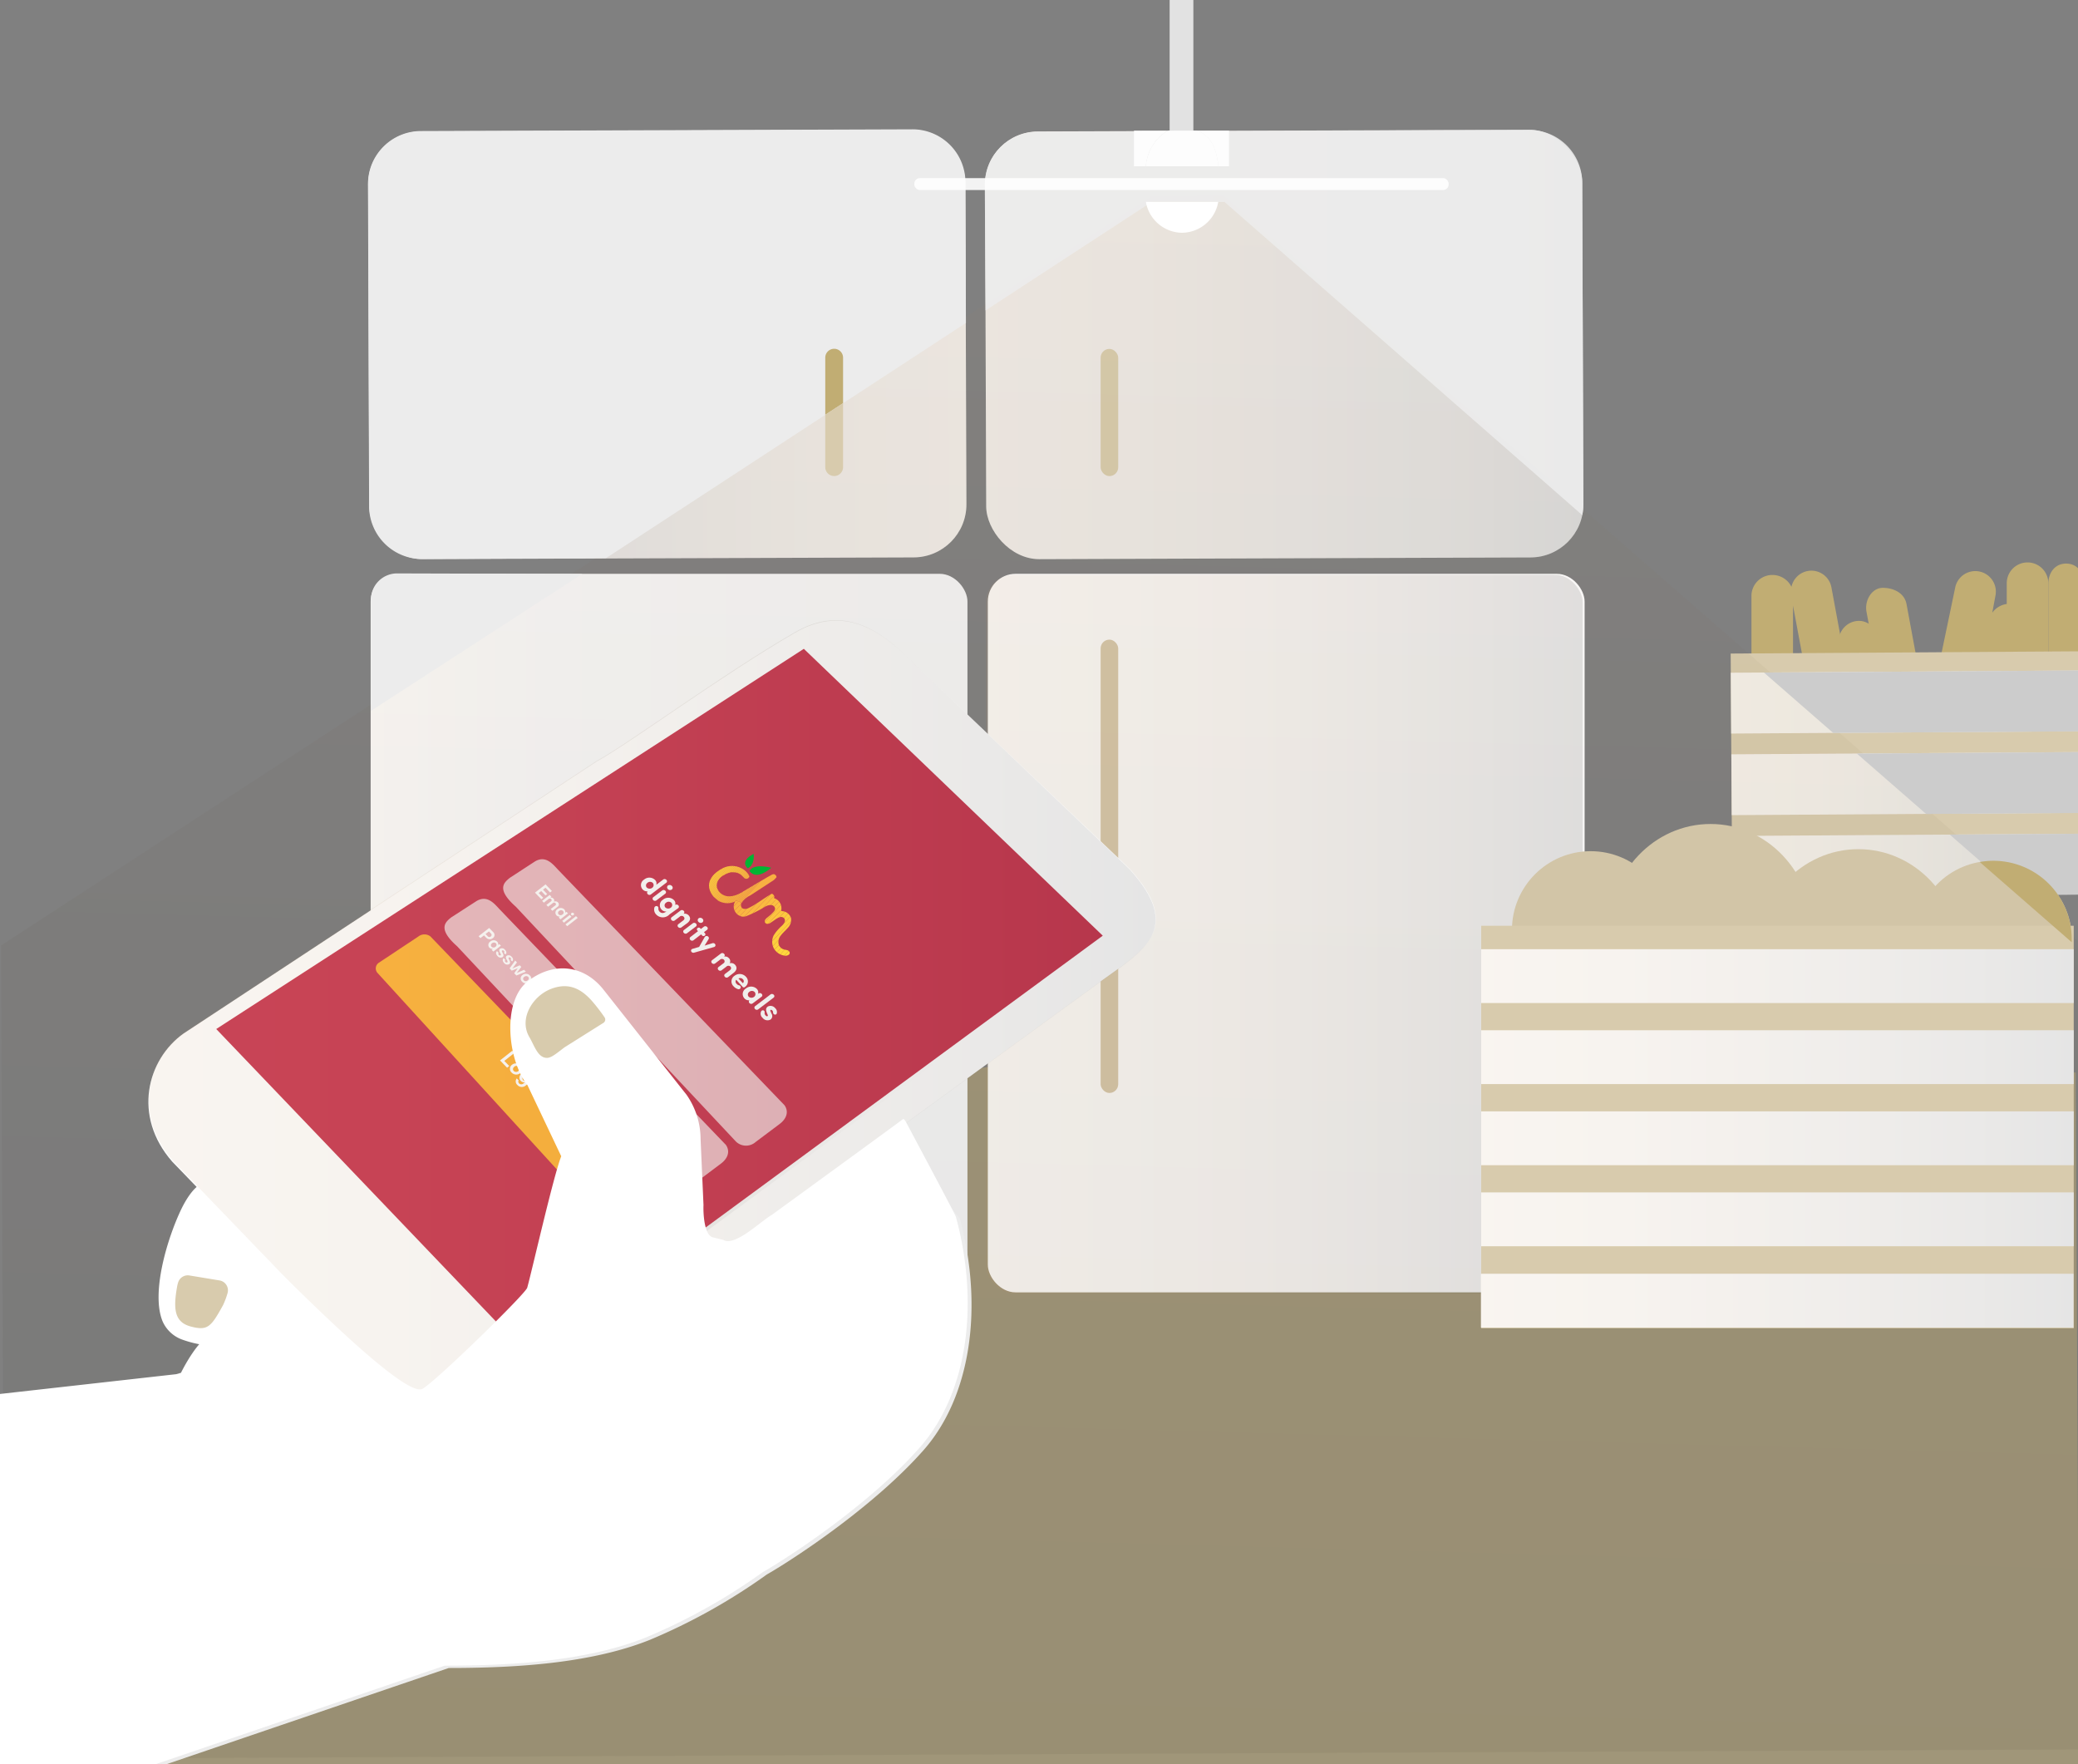 <svg id="Layer_1" data-name="Layer 1" xmlns="http://www.w3.org/2000/svg" xmlns:xlink="http://www.w3.org/1999/xlink" viewBox="0 0 350 297.1"><rect x="0" y="0" width="350" height="297.1" fill="#808080" stroke="none"/><defs><style>.cls-1{fill:none;}.cls-2,.cls-5{fill:#c1ad73;}.cls-2{opacity:0.5;}.cls-13,.cls-3,.cls-7{fill:#fff;}.cls-10,.cls-11,.cls-12,.cls-126,.cls-127,.cls-128,.cls-129,.cls-130,.cls-132,.cls-135,.cls-139,.cls-14,.cls-15,.cls-3,.cls-4,.cls-8,.cls-9{isolation:isolate;}.cls-15,.cls-4{opacity:0.05;}.cls-4{fill:url(#linear-gradient);}.cls-6{fill:#d8cbad;}.cls-134,.cls-7{opacity:0.9;}.cls-10,.cls-11,.cls-12,.cls-126,.cls-127,.cls-128,.cls-129,.cls-130,.cls-132,.cls-139,.cls-14,.cls-8,.cls-9{opacity:0.1;}.cls-8{fill:url(#linear-gradient-2);}.cls-9{fill:url(#linear-gradient-3);}.cls-10{fill:url(#linear-gradient-4);}.cls-11{fill:url(#linear-gradient-5);}.cls-12{fill:url(#linear-gradient-6);}.cls-14{fill:url(#linear-gradient-7);}.cls-15{fill:url(#linear-gradient-8);}.cls-16{fill:#00b533;}.cls-17{clip-path:url(#clip-path);}.cls-18{fill:#f8af42;}.cls-19{fill:#f8b042;}.cls-20{fill:#f8b142;}.cls-21{fill:#f8b242;}.cls-22{fill:#f9b341;}.cls-23{fill:#f9b441;}.cls-24{fill:#f9b541;}.cls-25{fill:#f9b641;}.cls-26{fill:#f9b741;}.cls-27{fill:#f9b841;}.cls-28{fill:#f9b941;}.cls-29{fill:#faba40;}.cls-30{fill:#fabb40;}.cls-31{fill:#fabc40;}.cls-32{fill:#fabd40;}.cls-33{fill:#fabe40;}.cls-34{fill:#fabf40;}.cls-35{fill:#fac040;}.cls-36{fill:#fbc13f;}.cls-37{fill:#fbc23f;}.cls-38{fill:#fbc33f;}.cls-39{fill:#fbc53f;}.cls-40{fill:#fbc63f;}.cls-41{fill:#fbc73f;}.cls-42{fill:#fcc83e;}.cls-43{fill:#fcc93e;}.cls-44{fill:#fcca3e;}.cls-45{fill:#fccb3e;}.cls-46{fill:#fccc3e;}.cls-47{fill:#fccd3e;}.cls-48{fill:#fcce3e;}.cls-49{fill:#fdcf3d;}.cls-50{fill:#fdd03d;}.cls-51{fill:#fdd13d;}.cls-52{fill:#fdd23d;}.cls-53{fill:#fdd33d;}.cls-54{fill:#fdd43d;}.cls-55{fill:#fdd53d;}.cls-56{fill:#fed63c;}.cls-57{fill:#fed73c;}.cls-58{fill:#fed83c;}.cls-59{clip-path:url(#clip-path-2);}.cls-60{fill:#f8ab17;}.cls-61{fill:#f8ac17;}.cls-62{fill:#f8ad17;}.cls-63{fill:#f8ae17;}.cls-64{fill:#f8af18;}.cls-65{fill:#f8b018;}.cls-66{fill:#f8b118;}.cls-67{fill:#f8b218;}.cls-68{fill:#f8b318;}.cls-69{fill:#f8b418;}.cls-70{fill:#f8b519;}.cls-71{fill:#f8b619;}.cls-72{fill:#f8b719;}.cls-73{fill:#f8b819;}.cls-74{fill:#f8b919;}.cls-75{fill:#f8ba19;}.cls-76{fill:#f8bb1a;}.cls-77{fill:#f8bc1a;}.cls-78{fill:#f8bd1a;}.cls-79{fill:#f8be1a;}.cls-80{fill:#f8bf1a;}.cls-81{fill:#f8c01a;}.cls-82{fill:#f8c11a;}.cls-83{fill:#f8c21b;}.cls-84{fill:#f8c31b;}.cls-85{fill:#f8c41b;}.cls-86{fill:#f8c51b;}.cls-87{fill:#f8c61b;}.cls-88{fill:#f8c71b;}.cls-89{fill:#f8c81c;}.cls-90{fill:#f8c91c;}.cls-91{fill:#f8ca1c;}.cls-92{fill:#f9cc1c;}.cls-93{fill:#f9cd1c;}.cls-94{fill:#f9ce1c;}.cls-95{fill:#f9cf1d;}.cls-96{fill:#f9d01d;}.cls-97{fill:#f9d11d;}.cls-98{fill:#f9d21d;}.cls-99{fill:#f9d31d;}.cls-100{fill:#f9d41d;}.cls-101{fill:#f9d51e;}.cls-102{fill:#f9d61e;}.cls-103{fill:#f9d71e;}.cls-104{fill:#f9d81e;}.cls-105{fill:#f9d91e;}.cls-106{fill:#f9da1e;}.cls-107{fill:#f9db1e;}.cls-108{fill:#f9dc1f;}.cls-109{fill:#f9dd1f;}.cls-110{fill:#f9de1f;}.cls-111{fill:#f9df1f;}.cls-112{fill:#f9e01f;}.cls-113{fill:#f9e11f;}.cls-114{fill:#f9e220;}.cls-115{fill:#f9e320;}.cls-116{fill:#f9e420;}.cls-117{fill:#f9e520;}.cls-118{fill:#f9e620;}.cls-119{fill:#f9e720;}.cls-120{fill:#f9e821;}.cls-121{fill:#f9e921;}.cls-122{fill:#f9ea21;}.cls-123{fill:#f9eb21;}.cls-124{clip-path:url(#clip-path-3);}.cls-125{fill:#fed93c;}.cls-126{fill:url(#linear-gradient-9);}.cls-127{fill:url(#linear-gradient-10);}.cls-128{fill:url(#linear-gradient-11);}.cls-129{fill:url(#linear-gradient-12);}.cls-130{fill:url(#linear-gradient-13);}.cls-131{fill:#ccc;}.cls-132{fill:url(#linear-gradient-14);}.cls-133,.cls-134{fill:#ececec;}.cls-135{opacity:0.1;fill:url(#linear-gradient-15);}.cls-136{fill:#ca3b53;}.cls-137{fill:#ebbbc3;}.cls-138{fill:#ffb43b;}.cls-139{fill:url(#linear-gradient-16);}.cls-140{clip-path:url(#clip-path-4);}.cls-141{clip-path:url(#clip-path-5);}.cls-142{clip-path:url(#clip-path-6);}</style><linearGradient id="linear-gradient" x1="62.43" y1="157.15" x2="162.95" y2="157.15" gradientUnits="userSpaceOnUse"><stop offset="0" stop-color="#c69c6d"/><stop offset="0.1" stop-color="#a3815a"/><stop offset="0.26" stop-color="#725a3f"/><stop offset="0.42" stop-color="#493a28"/><stop offset="0.58" stop-color="#292017"/><stop offset="0.73" stop-color="#120e0a"/><stop offset="0.87" stop-color="#050403"/><stop offset="1"/></linearGradient><linearGradient id="linear-gradient-2" x1="291.52" y1="118.23" x2="350.58" y2="118.23" gradientTransform="translate(641.33 238.54) rotate(-179.63)" gradientUnits="userSpaceOnUse"><stop offset="0" stop-color="#c69c6d"/><stop offset="0.11" stop-color="#c0976a"/><stop offset="0.26" stop-color="#af8a61"/><stop offset="0.42" stop-color="#947451"/><stop offset="0.6" stop-color="#6d563c"/><stop offset="0.8" stop-color="#3c2f21"/><stop offset="1"/></linearGradient><linearGradient id="linear-gradient-3" x1="291.61" y1="131.98" x2="350.67" y2="131.98" gradientTransform="translate(641.42 266.04) rotate(-179.63)" xlink:href="#linear-gradient-2"/><linearGradient id="linear-gradient-4" x1="291.7" y1="145.72" x2="350.76" y2="145.72" gradientTransform="translate(641.51 293.53) rotate(-179.63)" xlink:href="#linear-gradient-2"/><linearGradient id="linear-gradient-5" x1="165.92" y1="57.99" x2="266.7" y2="57.99" gradientTransform="translate(0.21 -0.77) rotate(0.2)" xlink:href="#linear-gradient-2"/><linearGradient id="linear-gradient-6" x1="161.98" y1="57.75" x2="61.2" y2="58.24" gradientTransform="translate(0.21 -0.4) rotate(0.2)" xlink:href="#linear-gradient-2"/><linearGradient id="linear-gradient-7" x1="166.05" y1="157.31" x2="266.57" y2="157.31" gradientTransform="matrix(1, 0, 0, 1, 0, 0)" xlink:href="#linear-gradient-2"/><linearGradient id="linear-gradient-8" x1="180.3" y1="32.72" x2="171.03" y2="380.66" xlink:href="#linear-gradient"/><clipPath id="clip-path"><path class="cls-1" d="M123.86,151.65a.13.13,0,0,1,.2-.08l.57.24c.19.08.24.12.22.23a3.54,3.54,0,0,1,1.55-1.36l4.22-2.75a.4.4,0,0,0,.05-.61c-.23-.28-.4-.21-.63-.13s-4.8,2.81-4.8,2.81-2.66,1.93-4.18,0a2.63,2.63,0,0,1-.32-.65,1.9,1.9,0,0,1,0-.63,2.14,2.14,0,0,1,1.07-1.38,4.21,4.21,0,0,1,1.28-.54,2.35,2.35,0,0,1,.42,0,2.1,2.1,0,0,1,1.28.4,6.35,6.35,0,0,1,.5.49.5.5,0,0,0,.61.17.42.42,0,0,0,.31-.33c0-.27-.52-.82-.64-.93a3.43,3.43,0,0,0-4.05-.36c-.2.11-3.84,2-1.05,5a3.12,3.12,0,0,0,3.38.47Z"/></clipPath><clipPath id="clip-path-2"><path class="cls-1" d="M124.8,152.53a.78.78,0,0,1,0-.2A.61.61,0,0,0,124.8,152.53Z"/></clipPath><clipPath id="clip-path-3"><path class="cls-1" d="M132.51,159.9l-.42-.08a1.33,1.33,0,0,1-.9-.75,1.68,1.68,0,0,1,.3-1.6c.33-.46.79-.83,1.16-1.26a1.93,1.93,0,0,0,.57-1.75,1.67,1.67,0,0,0-1.46-1.11c-.08,0-.17,0-.18-.1a1.79,1.79,0,0,0-1.21-2.1s0-.07.05-.17a.29.29,0,0,0,0-.15.79.79,0,0,0-.31-.38.18.18,0,0,0-.19,0c-.79.44-1.81,1.19-2.32,1.5a12.84,12.84,0,0,1-1.55.89,1.14,1.14,0,0,1-.89.09.61.61,0,0,1-.36-.67c0-.11.08-.24,0-.34a.34.34,0,0,0-.15-.1l-.57-.24a.23.23,0,0,0-.14,0,.2.2,0,0,0-.12.12,1.72,1.72,0,0,0,1.2,2.57,1.79,1.79,0,0,0,.63-.06,19.81,19.81,0,0,0,3.3-1.67c.45-.22,1.22-.43,1.53.15.16.31,0,.6-.24.83a5.42,5.42,0,0,1-.85.78c-.29.21-.91.72-.4,1.11a.39.39,0,0,0,.2.08,1.05,1.05,0,0,0,.72-.27c.29-.2.58-.41.88-.6a1.78,1.78,0,0,1,.61-.28.74.74,0,0,1,.64.16.64.64,0,0,1,.13.67,1.65,1.65,0,0,1-.41.58,7.06,7.06,0,0,0-1.45,1.68,2.4,2.4,0,0,0,0,2.14,2.43,2.43,0,0,0,1.83,1.27.9.9,0,0,0,.74-.17.4.4,0,0,0,.11-.43A.62.62,0,0,0,132.51,159.9Z"/></clipPath><linearGradient id="linear-gradient-9" x1="249.48" y1="164.39" x2="349.28" y2="164.39" gradientTransform="matrix(1, 0, 0, 1, 0, 0)" xlink:href="#linear-gradient-2"/><linearGradient id="linear-gradient-10" x1="249.48" y1="178.04" x2="349.28" y2="178.04" gradientTransform="matrix(1, 0, 0, 1, 0, 0)" xlink:href="#linear-gradient-2"/><linearGradient id="linear-gradient-11" x1="249.48" y1="191.69" x2="349.28" y2="191.69" gradientTransform="matrix(1, 0, 0, 1, 0, 0)" xlink:href="#linear-gradient-2"/><linearGradient id="linear-gradient-12" x1="249.48" y1="205.35" x2="349.28" y2="205.35" gradientTransform="matrix(1, 0, 0, 1, 0, 0)" xlink:href="#linear-gradient-2"/><linearGradient id="linear-gradient-13" x1="249.44" y1="219.05" x2="349.24" y2="219.05" gradientTransform="matrix(1, 0, 0, 1, 0, 0)" xlink:href="#linear-gradient-2"/><linearGradient id="linear-gradient-14" x1="47.96" y1="206.6" x2="60.03" y2="206.6" gradientTransform="translate(259.56 148.8) rotate(88.94)" xlink:href="#linear-gradient-2"/><linearGradient id="linear-gradient-15" x1="135.45" y1="149.27" x2="75.03" y2="192.82" gradientUnits="userSpaceOnUse"><stop offset="0" stop-color="#fff"/><stop offset="0.09" stop-color="#f9f9f9"/><stop offset="0.22" stop-color="#e8e8e8"/><stop offset="0.36" stop-color="#cdcdcd"/><stop offset="0.52" stop-color="#a6a6a6"/><stop offset="0.68" stop-color="#757575"/><stop offset="0.85" stop-color="#393939"/><stop offset="1"/></linearGradient><linearGradient id="linear-gradient-16" x1="24.83" y1="171.59" x2="194.49" y2="171.59" gradientTransform="matrix(1, 0, 0, 1, -0.03, 0.14)" xlink:href="#linear-gradient-2"/><clipPath id="clip-path-4"><path class="cls-1" d="M123.86,151.75a.13.13,0,0,1,.2-.08l.57.24c.19.08.24.12.22.23a3.54,3.54,0,0,1,1.55-1.36l4.22-2.75a.4.4,0,0,0,.05-.61c-.23-.28-.4-.21-.63-.13s-4.8,2.81-4.8,2.81-2.66,1.93-4.18,0a2.63,2.63,0,0,1-.32-.65,1.9,1.9,0,0,1,0-.63,2.14,2.14,0,0,1,1.07-1.38,4.21,4.21,0,0,1,1.28-.54,2.35,2.35,0,0,1,.42,0,2.1,2.1,0,0,1,1.28.4,6.35,6.35,0,0,1,.5.49.5.5,0,0,0,.61.17.42.42,0,0,0,.31-.33c0-.27-.52-.82-.64-.93a3.43,3.43,0,0,0-4.05-.36c-.2.11-3.84,2-1.05,5a3.12,3.12,0,0,0,3.38.47Z"/></clipPath><clipPath id="clip-path-5"><path class="cls-1" d="M124.8,152.63a.78.78,0,0,1,0-.2A.61.61,0,0,0,124.8,152.63Z"/></clipPath><clipPath id="clip-path-6"><path class="cls-1" d="M132.51,160l-.42-.08a1.33,1.33,0,0,1-.9-.75,1.68,1.68,0,0,1,.3-1.6c.33-.46.79-.83,1.16-1.26a1.93,1.93,0,0,0,.57-1.75,1.67,1.67,0,0,0-1.46-1.11c-.08,0-.17,0-.18-.1a1.79,1.79,0,0,0-1.21-2.1s0-.07.05-.17a.29.29,0,0,0,0-.15.79.79,0,0,0-.31-.38.18.18,0,0,0-.19,0c-.79.44-1.81,1.19-2.32,1.5a12.84,12.84,0,0,1-1.55.89,1.14,1.14,0,0,1-.89.09.61.61,0,0,1-.36-.67c0-.11.08-.24,0-.34a.34.34,0,0,0-.15-.1l-.57-.24a.23.23,0,0,0-.14,0,.2.2,0,0,0-.12.12,1.72,1.72,0,0,0,1.2,2.57,1.79,1.79,0,0,0,.63-.06,19.81,19.81,0,0,0,3.3-1.67c.45-.22,1.22-.43,1.53.15.16.31,0,.6-.24.83a5.42,5.42,0,0,1-.85.78c-.29.21-.91.72-.4,1.11a.39.39,0,0,0,.2.08,1.05,1.05,0,0,0,.72-.27c.29-.2.58-.41.88-.6a1.78,1.78,0,0,1,.61-.28.74.74,0,0,1,.64.16.64.64,0,0,1,.13.67,1.65,1.65,0,0,1-.41.58,7.06,7.06,0,0,0-1.45,1.68,2.4,2.4,0,0,0,0,2.14,2.43,2.43,0,0,0,1.83,1.27.9.9,0,0,0,.74-.17.4.4,0,0,0,.11-.43A.62.62,0,0,0,132.51,160Z"/></clipPath></defs><title>DMArtboard 1 copy 3</title><polygon class="cls-2" points="168.35 179.54 349.62 180.62 350.21 300.9 -5.94 299.68 79.73 187.6 168.35 179.54"/><rect class="cls-3" x="62.43" y="96.64" width="100.52" height="121.01" rx="4.67" ry="4.67"/><rect class="cls-4" x="62.43" y="96.64" width="100.52" height="121.01" rx="4.67" ry="4.67"/><path class="cls-5" d="M348,94.91c-1.89,0-3,1.54-3,3.43v27.94c0,1.89,1.11,3.43,3,3.43s3-1.54,3-3.43V98.34C351,96.45,349.89,94.91,348,94.91Z"/><path class="cls-5" d="M341.5,94.72a3.5,3.5,0,0,0-3.5,3.43v3.57a3.59,3.59,0,0,0-2.44,1.47l.56-3a3.46,3.46,0,0,0-6.77-1.4l-4.65,22.28-3.58-19.32c-.34-1.86-2.15-2.75-4-2.75h0c-1.86,0-3.09,2.14-2.75,4l5.09,27.47a3.42,3.42,0,0,0,6.77-.29l.07,0a3.44,3.44,0,0,0,3.54-1.45l-.62,3a3.44,3.44,0,0,0,2.66,4.06,3.58,3.58,0,0,0,4.19-2.66l1.93-8.63v1.57a3.5,3.5,0,0,0,7,0V98.15A3.5,3.5,0,0,0,341.5,94.72Z"/><path class="cls-5" d="M308.47,98.92a3.43,3.43,0,0,0-6.73-.09,3.58,3.58,0,0,0-3.21-2,3.53,3.53,0,0,0-3.53,3.43v27.94a3.5,3.5,0,0,0,7,0V102l4.78,25.64a3.44,3.44,0,0,0,6.77-1.25Z"/><rect class="cls-5" x="309.7" y="104.56" width="6.86" height="34.8" rx="3.43" ry="3.43"/><rect class="cls-6" x="291.63" y="109.88" width="59" height="40.07" transform="translate(643.09 257.75) rotate(179.63)"/><rect class="cls-7" x="291.56" y="113.11" width="59" height="10.24" transform="translate(642.87 234.38) rotate(179.63)"/><rect class="cls-7" x="291.64" y="126.86" width="59" height="10.24" transform="translate(643.13 261.87) rotate(179.63)"/><rect class="cls-7" x="291.73" y="140.6" width="59" height="10.24" transform="translate(643.4 289.36) rotate(179.63)"/><rect class="cls-8" x="291.56" y="113.11" width="59" height="10.24" transform="translate(642.87 234.38) rotate(179.63)"/><rect class="cls-9" x="291.64" y="126.86" width="59" height="10.24" transform="translate(643.13 261.87) rotate(179.63)"/><rect class="cls-10" x="291.73" y="140.6" width="59" height="10.24" transform="translate(643.4 289.36) rotate(179.63)"/><rect class="cls-7" x="62.11" y="21.98" width="100.58" height="72.03" rx="8.92" ry="8.92" transform="translate(-0.21 0.4) rotate(-0.2)"/><rect class="cls-7" x="166.02" y="21.98" width="100.58" height="72.03" rx="8.92" ry="8.92" transform="translate(-0.21 0.77) rotate(-0.2)"/><rect class="cls-11" x="166.02" y="21.98" width="100.58" height="72.03" rx="8.92" ry="8.92" transform="translate(-0.21 0.77) rotate(-0.2)"/><rect class="cls-12" x="62.11" y="21.98" width="100.58" height="72.03" rx="8.92" ry="8.92" transform="translate(-0.21 0.4) rotate(-0.2)"/><rect class="cls-2" x="185.38" y="58.76" width="2.96" height="21.42" rx="1.48" ry="1.48"/><rect class="cls-13" x="166.38" y="96.64" width="100.52" height="121.01" rx="4.67" ry="4.67"/><rect class="cls-6" x="185.38" y="107.72" width="2.96" height="76.35" rx="1.48" ry="1.48"/><circle class="cls-5" cx="303.88" cy="160.23" r="13.26"/><circle class="cls-6" cx="335.71" cy="158.23" r="13.26"/><ellipse class="cls-6" cx="288.11" cy="156.85" rx="17.18" ry="18.08"/><ellipse class="cls-6" cx="313.01" cy="161.09" rx="17.18" ry="18.08"/><rect class="cls-14" x="166.05" y="96.8" width="100.52" height="121.01" rx="4.67" ry="4.67"/><circle class="cls-6" cx="267.92" cy="156.61" r="13.26"/><ellipse class="cls-3" cx="53.99" cy="206.6" rx="5.57" ry="6.04" transform="translate(-153.57 256.77) rotate(-88.94)"/><polygon class="cls-15" points="206.19 33 350.24 158.68 350.06 294.63 0.74 296.21 0.19 159.22 193.96 33 206.19 33"/><path class="cls-16" d="M125.94,146.13s1.19-.4,1-2.42C126.91,143.71,124.55,144.83,125.94,146.13Z"/><path class="cls-16" d="M126.27,146.63c1.21,1.66,3.63-.58,3.63-.58-3-.71-3.57.34-3.64.53Z"/><g class="cls-17"><polygon class="cls-18" points="123.28 153.57 129.79 146.45 130.97 147.46 124.33 154.46 123.28 153.57"/><polygon class="cls-18" points="123.13 153.44 129.65 146.32 129.79 146.45 123.28 153.57 123.13 153.44"/><polygon class="cls-19" points="122.99 153.31 129.5 146.2 129.65 146.32 123.13 153.44 122.99 153.31"/><polygon class="cls-20" points="122.84 153.19 129.35 146.07 129.5 146.2 122.99 153.31 122.84 153.19"/><polygon class="cls-21" points="122.69 153.06 129.21 145.95 129.35 146.07 122.84 153.19 122.69 153.06"/><polygon class="cls-22" points="122.55 152.94 129.06 145.82 129.21 145.95 122.69 153.06 122.55 152.94"/><polygon class="cls-23" points="122.4 152.81 128.92 145.7 129.06 145.82 122.55 152.94 122.4 152.81"/><polygon class="cls-24" points="122.26 152.69 128.77 145.57 128.92 145.7 122.4 152.81 122.26 152.69"/><polygon class="cls-25" points="122.11 152.56 128.63 145.44 128.77 145.57 122.26 152.69 122.11 152.56"/><polygon class="cls-26" points="121.96 152.44 128.48 145.32 128.63 145.44 122.11 152.56 121.96 152.44"/><polygon class="cls-27" points="121.82 152.31 128.33 145.19 128.48 145.32 121.96 152.44 121.82 152.31"/><polygon class="cls-28" points="121.67 152.19 128.19 145.07 128.33 145.19 121.82 152.31 121.67 152.19"/><polygon class="cls-29" points="121.53 152.06 128.04 144.94 128.19 145.07 121.67 152.19 121.53 152.06"/><polygon class="cls-30" points="121.38 151.94 127.89 144.82 128.04 144.94 121.53 152.06 121.38 151.94"/><polygon class="cls-31" points="121.23 151.81 127.75 144.69 127.89 144.82 121.38 151.94 121.23 151.81"/><polygon class="cls-32" points="121.09 151.69 127.6 144.57 127.75 144.69 121.23 151.81 121.09 151.69"/><polygon class="cls-33" points="120.94 151.56 127.46 144.44 127.6 144.57 121.09 151.69 120.94 151.56"/><polygon class="cls-34" points="120.8 151.44 127.31 144.32 127.46 144.44 120.94 151.56 120.8 151.44"/><polygon class="cls-35" points="120.65 151.31 127.17 144.19 127.31 144.32 120.8 151.44 120.65 151.31"/><polygon class="cls-36" points="120.5 151.19 127.02 144.07 127.17 144.19 120.65 151.31 120.5 151.19"/><polygon class="cls-37" points="120.36 151.06 126.87 143.94 127.02 144.07 120.5 151.19 120.36 151.06"/><polygon class="cls-38" points="120.21 150.94 126.73 143.82 126.87 143.94 120.36 151.06 120.21 150.94"/><polygon class="cls-39" points="120.07 150.81 126.58 143.69 126.73 143.82 120.21 150.94 120.07 150.81"/><polygon class="cls-40" points="119.92 150.68 126.44 143.57 126.58 143.69 120.07 150.81 119.92 150.68"/><polygon class="cls-41" points="119.77 150.56 126.29 143.44 126.44 143.57 119.92 150.68 119.77 150.56"/><polygon class="cls-42" points="119.63 150.43 126.14 143.31 126.29 143.44 119.77 150.56 119.63 150.43"/><polygon class="cls-43" points="119.48 150.31 126 143.19 126.14 143.31 119.63 150.43 119.48 150.31"/><polygon class="cls-44" points="119.34 150.18 125.85 143.06 126 143.19 119.48 150.31 119.34 150.18"/><polygon class="cls-45" points="119.19 150.06 125.7 142.94 125.85 143.06 119.34 150.18 119.19 150.06"/><polygon class="cls-46" points="119.04 149.93 125.56 142.81 125.7 142.94 119.19 150.06 119.04 149.93"/><polygon class="cls-47" points="118.9 149.81 125.41 142.69 125.56 142.81 119.04 149.93 118.9 149.81"/><polygon class="cls-48" points="118.75 149.68 125.27 142.56 125.41 142.69 118.9 149.81 118.75 149.68"/><polygon class="cls-49" points="118.61 149.56 125.12 142.44 125.27 142.56 118.75 149.68 118.61 149.56"/><polygon class="cls-50" points="118.46 149.43 124.97 142.31 125.12 142.44 118.61 149.56 118.46 149.43"/><polygon class="cls-51" points="118.31 149.31 124.83 142.19 124.97 142.31 118.46 149.43 118.31 149.31"/><polygon class="cls-52" points="118.17 149.18 124.68 142.06 124.83 142.19 118.31 149.31 118.17 149.18"/><polygon class="cls-53" points="118.02 149.06 124.54 141.94 124.68 142.06 118.17 149.18 118.02 149.06"/><polygon class="cls-54" points="117.88 148.93 124.39 141.81 124.54 141.94 118.02 149.06 117.88 148.93"/><polygon class="cls-55" points="117.73 148.81 124.25 141.69 124.39 141.81 117.88 148.93 117.73 148.81"/><polygon class="cls-56" points="117.58 148.68 124.1 141.56 124.25 141.69 117.73 148.81 117.58 148.68"/><polygon class="cls-57" points="117.44 148.55 119.65 145.76 123.84 141.34 124.1 141.56 117.58 148.68 117.44 148.55"/><polygon class="cls-58" points="119.65 145.76 117.44 148.55 117.19 148.35 119.65 145.76"/></g><g class="cls-59"><path class="cls-60" d="M124.7,152.25l-.1.1Z"/><polygon class="cls-60" points="124.78 152.33 124.69 152.43 124.69 152.43 124.78 152.33 124.78 152.33"/><polygon class="cls-61" points="124.78 152.33 124.69 152.43 124.69 152.43 124.78 152.33 124.78 152.33"/><polygon class="cls-62" points="124.79 152.33 124.69 152.43 124.69 152.43 124.78 152.33 124.79 152.33"/><polygon class="cls-63" points="124.79 152.33 124.69 152.44 124.69 152.43 124.79 152.33 124.79 152.33"/><polygon class="cls-64" points="124.79 152.34 124.69 152.44 124.69 152.44 124.79 152.33 124.79 152.34"/><polygon class="cls-65" points="124.79 152.34 124.7 152.44 124.69 152.44 124.79 152.34 124.79 152.34"/><polygon class="cls-66" points="124.79 152.34 124.7 152.44 124.7 152.44 124.79 152.34 124.79 152.34"/><polygon class="cls-67" points="124.8 152.34 124.7 152.44 124.7 152.44 124.79 152.34 124.8 152.34"/><polygon class="cls-68" points="124.8 152.34 124.7 152.44 124.7 152.44 124.8 152.34 124.8 152.34"/><polygon class="cls-69" points="124.8 152.34 124.7 152.44 124.7 152.44 124.8 152.34 124.8 152.34"/><polygon class="cls-70" points="124.8 152.34 124.71 152.45 124.7 152.44 124.8 152.34 124.8 152.34"/><polygon class="cls-71" points="124.8 152.35 124.71 152.45 124.71 152.45 124.8 152.34 124.8 152.35"/><polygon class="cls-72" points="124.8 152.35 124.71 152.45 124.71 152.45 124.8 152.35 124.8 152.35"/><polygon class="cls-73" points="124.81 152.35 124.71 152.45 124.71 152.45 124.8 152.35 124.81 152.35"/><polygon class="cls-74" points="124.81 152.35 124.71 152.45 124.71 152.45 124.81 152.35 124.81 152.35"/><polygon class="cls-75" points="124.81 152.35 124.72 152.45 124.71 152.45 124.81 152.35 124.81 152.35"/><polygon class="cls-76" points="124.81 152.35 124.72 152.46 124.72 152.45 124.81 152.35 124.81 152.35"/><polygon class="cls-77" points="124.81 152.36 124.72 152.46 124.72 152.46 124.81 152.35 124.81 152.36"/><polygon class="cls-78" points="124.81 152.36 124.72 152.46 124.72 152.46 124.81 152.36 124.81 152.36"/><polygon class="cls-79" points="124.82 152.36 124.72 152.46 124.72 152.46 124.81 152.36 124.82 152.36"/><polygon class="cls-80" points="124.82 152.36 124.72 152.46 124.72 152.46 124.82 152.36 124.82 152.36"/><polygon class="cls-81" points="124.82 152.36 124.72 152.46 124.72 152.46 124.82 152.36 124.82 152.36"/><polygon class="cls-82" points="124.82 152.36 124.73 152.46 124.72 152.46 124.82 152.36 124.82 152.36"/><polygon class="cls-83" points="124.82 152.37 124.73 152.47 124.73 152.46 124.82 152.36 124.82 152.37"/><polygon class="cls-84" points="124.83 152.37 124.73 152.47 124.73 152.47 124.82 152.37 124.83 152.37"/><polygon class="cls-85" points="124.83 152.37 124.73 152.47 124.73 152.47 124.83 152.37 124.83 152.37"/><polygon class="cls-86" points="124.83 152.37 124.73 152.47 124.73 152.47 124.83 152.37 124.83 152.37"/><polygon class="cls-87" points="124.83 152.37 124.74 152.47 124.73 152.47 124.83 152.37 124.83 152.37"/><polygon class="cls-88" points="124.83 152.37 124.74 152.47 124.74 152.47 124.83 152.37 124.83 152.37"/><polygon class="cls-89" points="124.83 152.37 124.74 152.47 124.74 152.47 124.83 152.37 124.83 152.37"/><polygon class="cls-90" points="124.84 152.38 124.74 152.48 124.74 152.47 124.83 152.37 124.84 152.38"/><polygon class="cls-91" points="124.84 152.38 124.74 152.48 124.74 152.48 124.84 152.38 124.84 152.38"/><polygon class="cls-92" points="124.84 152.38 124.75 152.48 124.74 152.48 124.84 152.38 124.84 152.38"/><polygon class="cls-93" points="124.84 152.38 124.75 152.48 124.75 152.48 124.84 152.38 124.84 152.38"/><polygon class="cls-94" points="124.84 152.38 124.75 152.48 124.75 152.48 124.84 152.38 124.84 152.38"/><polygon class="cls-95" points="124.85 152.38 124.75 152.48 124.75 152.48 124.84 152.38 124.85 152.38"/><polygon class="cls-96" points="124.85 152.38 124.75 152.49 124.75 152.48 124.85 152.38 124.85 152.38"/><polygon class="cls-97" points="124.85 152.39 124.75 152.49 124.75 152.49 124.85 152.38 124.85 152.39"/><polygon class="cls-98" points="124.85 152.39 124.76 152.49 124.75 152.49 124.85 152.39 124.85 152.39"/><polygon class="cls-99" points="124.85 152.39 124.76 152.49 124.76 152.49 124.85 152.39 124.85 152.39"/><polygon class="cls-100" points="124.86 152.39 124.76 152.49 124.76 152.49 124.85 152.39 124.86 152.39"/><polygon class="cls-101" points="124.86 152.39 124.76 152.49 124.76 152.49 124.86 152.39 124.86 152.39"/><polygon class="cls-102" points="124.86 152.4 124.76 152.5 124.76 152.49 124.86 152.39 124.86 152.4"/><polygon class="cls-103" points="124.86 152.4 124.77 152.5 124.76 152.5 124.86 152.4 124.86 152.4"/><polygon class="cls-104" points="124.86 152.4 124.77 152.5 124.77 152.5 124.86 152.4 124.86 152.4"/><polygon class="cls-105" points="124.86 152.4 124.77 152.5 124.77 152.5 124.86 152.4 124.86 152.4"/><polygon class="cls-106" points="124.87 152.4 124.77 152.5 124.77 152.5 124.86 152.4 124.87 152.4"/><polygon class="cls-107" points="124.87 152.4 124.77 152.5 124.77 152.5 124.87 152.4 124.87 152.4"/><polygon class="cls-108" points="124.87 152.4 124.77 152.5 124.77 152.5 124.87 152.4 124.87 152.4"/><polygon class="cls-109" points="124.87 152.41 124.78 152.51 124.77 152.5 124.87 152.4 124.87 152.41"/><polygon class="cls-110" points="124.87 152.41 124.78 152.51 124.78 152.51 124.87 152.41 124.87 152.41"/><polygon class="cls-111" points="124.88 152.41 124.78 152.51 124.78 152.51 124.87 152.41 124.88 152.41"/><polygon class="cls-112" points="124.88 152.41 124.78 152.51 124.78 152.51 124.88 152.41 124.88 152.41"/><polygon class="cls-113" points="124.88 152.41 124.78 152.51 124.78 152.51 124.88 152.41 124.88 152.41"/><polygon class="cls-114" points="124.88 152.41 124.78 152.51 124.78 152.51 124.88 152.41 124.88 152.41"/><polygon class="cls-115" points="124.88 152.41 124.79 152.51 124.78 152.51 124.88 152.41 124.88 152.41"/><polygon class="cls-116" points="124.88 152.42 124.79 152.52 124.79 152.51 124.88 152.41 124.88 152.42"/><polygon class="cls-117" points="124.89 152.42 124.79 152.52 124.79 152.52 124.88 152.42 124.89 152.42"/><polygon class="cls-118" points="124.89 152.42 124.79 152.52 124.79 152.52 124.89 152.42 124.89 152.42"/><polygon class="cls-119" points="124.89 152.42 124.79 152.52 124.79 152.52 124.89 152.42 124.89 152.42"/><polygon class="cls-120" points="124.89 152.42 124.8 152.52 124.79 152.52 124.89 152.42 124.89 152.42"/><polygon class="cls-121" points="124.89 152.42 124.8 152.53 124.8 152.52 124.89 152.42 124.89 152.42"/><polygon class="cls-122" points="124.89 152.43 124.8 152.53 124.8 152.53 124.89 152.42 124.89 152.43"/><polygon class="cls-123" points="124.9 152.43 124.8 152.53 124.8 152.53 124.89 152.43 124.9 152.43"/><path class="cls-123" d="M124.6,152.36l.1-.1Z"/></g><g class="cls-124"><polygon class="cls-18" points="127.25 147.75 122.27 153 122.27 153 127.25 147.75 127.25 147.75"/><polygon class="cls-18" points="127.88 147.98 122.48 153.68 122.01 153.27 127.41 147.57 127.88 147.98"/><polygon class="cls-19" points="128.36 148.39 122.96 154.09 122.48 153.68 127.88 147.98 128.36 148.39"/><polygon class="cls-20" points="128.36 148.39 122.96 154.09 122.96 154.09 128.36 148.39 128.36 148.39"/><polygon class="cls-21" points="128.36 148.39 122.96 154.09 122.96 154.09 128.36 148.39 128.36 148.39"/><polygon class="cls-22" points="128.83 148.8 123.44 154.49 122.96 154.09 128.36 148.39 128.83 148.8"/><polygon class="cls-23" points="128.83 148.8 123.44 154.49 123.44 154.49 128.83 148.8 128.83 148.8"/><polygon class="cls-24" points="129.31 149.21 123.91 154.9 123.44 154.49 128.83 148.8 129.31 149.21"/><polygon class="cls-25" points="129.31 149.21 123.91 154.9 123.91 154.9 129.31 149.21 129.31 149.21"/><polygon class="cls-26" points="129.78 149.62 124.39 155.31 123.91 154.9 129.31 149.21 129.78 149.62"/><polygon class="cls-27" points="129.78 149.62 124.39 155.31 124.39 155.31 129.78 149.62 129.78 149.62"/><polygon class="cls-28" points="130.26 150.02 124.86 155.72 124.39 155.31 129.78 149.62 130.26 150.02"/><polygon class="cls-29" points="130.26 150.02 124.86 155.72 124.86 155.72 130.26 150.02 130.26 150.02"/><polygon class="cls-30" points="130.73 150.43 125.34 156.13 124.86 155.72 130.26 150.02 130.73 150.43"/><polygon class="cls-31" points="130.73 150.43 125.34 156.13 125.34 156.13 130.73 150.43 130.73 150.43"/><polygon class="cls-32" points="130.73 150.43 125.34 156.13 125.34 156.13 130.73 150.43 130.73 150.43"/><polygon class="cls-33" points="131.21 150.84 125.81 156.53 125.34 156.13 130.73 150.43 131.21 150.84"/><polygon class="cls-34" points="131.21 150.84 125.81 156.53 125.81 156.53 131.21 150.84 131.21 150.84"/><polygon class="cls-35" points="131.68 151.25 126.29 156.94 125.81 156.53 131.21 150.84 131.68 151.25"/><polygon class="cls-36" points="132.16 151.65 126.76 157.35 126.29 156.94 131.68 151.25 132.16 151.65"/><polygon class="cls-37" points="132.16 151.65 126.76 157.35 126.76 157.35 132.16 151.65 132.16 151.65"/><polygon class="cls-38" points="132.63 152.06 127.24 157.76 126.76 157.35 132.16 151.65 132.63 152.06"/><polygon class="cls-39" points="132.63 152.06 127.24 157.76 127.24 157.76 132.63 152.06 132.63 152.06"/><polygon class="cls-40" points="133.11 152.47 127.71 158.16 127.24 157.76 132.63 152.06 133.11 152.47"/><polygon class="cls-41" points="133.11 152.47 127.71 158.16 127.71 158.16 133.11 152.47 133.11 152.47"/><polygon class="cls-42" points="133.11 152.47 127.71 158.16 127.71 158.16 133.11 152.47 133.11 152.47"/><polygon class="cls-43" points="133.59 152.88 128.19 158.57 127.71 158.16 133.11 152.47 133.59 152.88"/><polygon class="cls-44" points="133.59 152.88 128.19 158.57 128.19 158.57 133.59 152.88 133.59 152.88"/><polygon class="cls-45" points="134.06 153.29 128.66 158.98 128.19 158.57 133.59 152.88 134.06 153.29"/><polygon class="cls-46" points="134.06 153.29 128.66 158.98 128.66 158.98 134.06 153.29 134.06 153.29"/><polygon class="cls-47" points="134.54 153.69 129.14 159.39 128.66 158.98 134.06 153.29 134.54 153.69"/><polygon class="cls-48" points="134.54 153.69 129.14 159.39 129.14 159.39 134.54 153.69 134.54 153.69"/><polygon class="cls-49" points="135.01 154.1 129.62 159.8 129.14 159.39 134.54 153.69 135.01 154.1"/><polygon class="cls-50" points="135.49 154.51 130.09 160.21 129.62 159.8 135.01 154.1 135.49 154.51"/><polygon class="cls-51" points="135.49 154.51 130.09 160.21 130.09 160.21 135.49 154.51 135.49 154.51"/><polygon class="cls-52" points="135.49 154.51 130.09 160.21 130.09 160.21 135.49 154.51 135.49 154.51"/><polygon class="cls-53" points="135.96 154.92 130.57 160.61 130.09 160.21 135.49 154.51 135.96 154.92"/><polygon class="cls-54" points="135.96 154.92 130.57 160.61 130.57 160.61 135.96 154.92 135.96 154.92"/><polygon class="cls-55" points="136.44 155.32 131.04 161.02 130.57 160.61 135.96 154.92 136.44 155.32"/><polygon class="cls-56" points="136.44 155.32 131.04 161.02 131.04 161.02 136.44 155.32 136.44 155.32"/><polygon class="cls-57" points="136.91 155.73 131.52 161.43 131.04 161.02 136.44 155.32 136.91 155.73"/><polygon class="cls-58" points="136.91 155.73 131.52 161.43 131.52 161.43 136.91 155.73 136.91 155.73"/><polygon class="cls-125" points="137.39 156.14 131.99 161.84 131.52 161.43 136.91 155.73 137.39 156.14"/><polygon class="cls-125" points="132.25 161.56 137.23 156.31 137.23 156.31 132.25 161.56 132.25 161.56"/></g><rect class="cls-6" x="249.48" y="155.91" width="99.8" height="67.79"/><rect class="cls-3" x="249.48" y="159.86" width="99.8" height="9.06"/><rect class="cls-3" x="249.48" y="173.51" width="99.8" height="9.06"/><rect class="cls-3" x="249.48" y="187.17" width="99.8" height="9.06"/><rect class="cls-3" x="249.48" y="200.82" width="99.8" height="9.06"/><rect class="cls-3" x="249.44" y="214.52" width="99.8" height="9.06"/><rect class="cls-126" x="249.48" y="159.86" width="99.8" height="9.06"/><rect class="cls-127" x="249.48" y="173.51" width="99.8" height="9.06"/><rect class="cls-128" x="249.48" y="187.17" width="99.8" height="9.06"/><rect class="cls-129" x="249.48" y="200.82" width="99.8" height="9.06"/><rect class="cls-130" x="249.44" y="214.52" width="99.8" height="9.06"/><polygon class="cls-131" points="308.76 123.43 350.58 123.16 350.52 112.92 297.1 113.27 308.76 123.43"/><polygon class="cls-131" points="324.42 137.08 350.67 136.91 350.61 126.67 312.75 126.91 324.42 137.08"/><polygon class="cls-131" points="340.06 150.72 350.76 150.65 350.7 140.41 328.4 140.56 340.06 150.72"/><path class="cls-5" d="M348.94,158.68c0-.15,0-.3,0-.45a13.19,13.19,0,0,0-15.49-13.06Z"/><ellipse class="cls-132" cx="53.99" cy="206.6" rx="5.57" ry="6.04" transform="translate(-153.57 256.77) rotate(-88.94)"/><path class="cls-133" d="M98.06,96.66,67,96.57a4.41,4.41,0,0,0-4.52,4.54l0,18.61Z"/><path class="cls-133" d="M71.16,94.15,102.07,94l60.62-39.61-.08-23.72a8.92,8.92,0,0,0-9-8.89l-82.74.29a8.92,8.92,0,0,0-8.89,9l.19,54.19A8.92,8.92,0,0,0,71.16,94.15Z"/><path class="cls-5" d="M142,67.9V60.24a1.5,1.5,0,0,0-3,0v9.61Z"/><path class="cls-6" d="M140.5,80.17a1.5,1.5,0,0,0,1.5-1.48V67.9l-3,1.95v8.85A1.5,1.5,0,0,0,140.5,80.17Z"/><path class="cls-134" d="M194,34h12.24L266.5,86.75a8.79,8.79,0,0,0,.19-1.85l-.19-54.13a8.91,8.91,0,0,0-9-8.88l-82.74.3a8.92,8.92,0,0,0-8.89,8.94L166,52.28Z"/><path class="cls-13" d="M199.07,39.2a6.26,6.26,0,0,0,6.12-5.2H193A6.26,6.26,0,0,0,199.07,39.2Z"/><path class="cls-134" d="M201,22.22V-9h-4V22.27c-.11.05-.22-.27-.33-.27h4.94C201.41,22,201.23,22.28,201,22.22Z"/><rect class="cls-7" x="154" y="30" width="90" height="2" rx="0.93" ry="0.93"/><path class="cls-7" d="M205.19,28H207V22h-5.39C204.08,23,204.79,25,205.19,28Z"/><path class="cls-7" d="M196.67,22H191v6h2A7.65,7.65,0,0,1,196.67,22Z"/><path class="cls-134" d="M193,28h12.23c-.4-3-1.11-5-3.58-6h-4.94A7.65,7.65,0,0,0,193,28Z"/><path class="cls-7" d="M193,28h12.23c-.4-3-1.11-5-3.58-6h-4.94A7.65,7.65,0,0,0,193,28Z"/><path class="cls-6" d="M99.17,169l.75,1.32a1.34,1.34,0,0,1-.62,1.89L92,175.48a1,1,0,0,1-1.34-.5c-.77-1.68-2-5.33.46-7.31a4.46,4.46,0,0,1,2.22-1.18C95.91,165.89,97.68,166.89,99.17,169Z"/><path class="cls-133" d="M161.68,205.28c-.11-.41-11.56-13.8-11.56-13.8-.38-.18,0-.57-.59-.06l-8.83,6.07-10,7.49c-1.79,1-6.19,5.36-8.13,4.22l-1.87-.47c-1.38-.45-1.56-4-1.5-5.43l-.56-11.11a13.08,13.08,0,0,0-2.36-7.43l-14-17.72c-3.38-4.26-8.54-4.71-12.81-1.34s-3.38,13.14,0,17.41h0l5.7,12c-1.29,3.21-5,19.58-5.73,22.14-.27,1-14.91,15.32-17.59,17-3.15,2-24.76-21.06-24.76-21.06-.62-.72.33-.87-.39-.24a1.73,1.73,0,0,0-.56.93l-1.46,5.85a5,5,0,0,1-2.44,3.15c-1.91,1-4.72,2.46-6,2.46s-3.52,3.14-5.08,6.25l-.81.23-34.21,3.84-1.45,72.82,80.9-27.57h0c11.25,0,23.94-.76,33.87-4.74a99.82,99.82,0,0,0,19.69-11c4.68-2.68,18.13-11.54,26.41-20.95C163.44,235.28,165.71,220.37,161.68,205.28Z"/><path class="cls-13" d="M33.72,199.48c-1.3.72-2.5,2.74-3.18,4.15-2.35,4.89-5.14,14.11-3.15,18.91a5.71,5.71,0,0,0,3.43,3.11c4.28,1.5,13.81,3.18,15.93-10.53a16.65,16.65,0,0,0,.23-1.92Z"/><path class="cls-6" d="M31.88,214.8A1.7,1.7,0,0,0,30,216a5.05,5.05,0,0,0-.14.52c-.7,3.85-.54,6.15,2.3,6.89s3.39.05,5.41-3.61a12.69,12.69,0,0,0,.75-2,1.69,1.69,0,0,0-1.35-2.16Z"/><path class="cls-13" d="M190.32,146.37c9,10,2.44,13.58-4.82,18.82L88.55,235.72c-6.15,4.4-13.62,6-20.81,0L29,195.63c-6.72-7.68-4.24-17.17,1.91-21.57l69.54-45.77c5.33-2.88,21.27-14.68,33.5-21.74,7.78-4.49,13.58-.56,17.45,2.79"/><polygon class="cls-13" points="36.42 174.3 89.22 229.5 185.74 158.58 135.39 110.27 36.42 174.3"/><polygon class="cls-135" points="37.42 173.3 90.22 228.5 186.74 157.58 136.39 109.27 37.42 173.3"/><polygon class="cls-136" points="36.42 173.3 89.22 228.5 185.74 157.58 135.39 109.27 36.42 173.3"/><path class="cls-137" d="M94.1,146.58c-.89-.91-2.1-2.63-4-1.5l-4.22,2.75c-1,.81-2.34,1.91,1,4.87l37.09,39.57a2.44,2.44,0,0,0,3.31.05l4-3c1.16-.86,1.64-2.05.86-3.18"/><path class="cls-137" d="M84.26,153.25c-.89-.91-2.1-2.63-4-1.5L76,154.5c-1,.81-2.34,1.91,1,4.87l37.09,39.57a2.44,2.44,0,0,0,3.31.05l4-3c1.16-.86,1.64-2.05.86-3.18"/><path class="cls-138" d="M63.59,163.86a1.14,1.14,0,0,1,.2-1.71l6.7-4.45a1.66,1.66,0,0,1,2,0L112.25,199c2,2.26.2,3.47-.37,3.93l-5.49,4.13a2.65,2.65,0,0,1-3.74-.41Z"/><path class="cls-13" d="M83,158a.82.82,0,0,1-1.12-.09l-.36-.38-.6.46-.31-.32,1.78-1.39.67.69A.64.64,0,0,1,83,158Zm-.32-.32a.3.3,0,0,0,0-.48l-.33-.34-.57.44.33.34A.38.38,0,0,0,82.7,157.69Z"/><path class="cls-13" d="M84.37,159.26l-1.27,1-.29-.3.21-.16a.74.74,0,0,1-.61-.22.67.67,0,0,1,.16-1,.86.86,0,0,1,1.16,0,.59.59,0,0,1,.16.58l.2-.16Zm-.92.19a.38.38,0,0,0,.08-.59.49.49,0,0,0-.66,0,.38.38,0,0,0-.07.59A.48.48,0,0,0,83.44,159.46Z"/><path class="cls-13" d="M85.13,160.74l-.26-.27a.21.21,0,0,0,0-.33.23.23,0,0,0-.3-.06c-.1.08,0,.22.09.41s.27.49,0,.69a.66.66,0,0,1-.87-.18c-.28-.29-.31-.63-.07-.82l.28.29c-.1.09-.09.22,0,.34a.25.25,0,0,0,.33.07c.11-.09,0-.24-.11-.44s-.22-.47,0-.65a.63.63,0,0,1,.83.16C85.34,160.24,85.36,160.56,85.13,160.74Z"/><path class="cls-13" d="M86.25,161.92l-.26-.27a.21.21,0,0,0,0-.33.23.23,0,0,0-.3-.06c-.1.08,0,.22.09.41s.27.49,0,.69a.66.66,0,0,1-.87-.18c-.28-.29-.31-.63-.07-.82l.28.29c-.1.09-.09.22,0,.34a.25.25,0,0,0,.33.07c.11-.09,0-.24-.11-.44s-.22-.47,0-.65a.63.63,0,0,1,.83.16C86.47,161.41,86.49,161.73,86.25,161.92Z"/><polygon class="cls-13" points="88.57 163.64 86.98 164.29 86.61 163.91 87.2 163.07 86.19 163.47 85.83 163.09 86.77 161.77 87.07 162.08 86.31 163.1 87.54 162.57 87.8 162.84 87.04 163.86 88.27 163.33 88.57 163.64"/><path class="cls-13" d="M89.18,165.43a.92.92,0,0,1-1.24-.1.72.72,0,0,1,.07-1.13.92.92,0,0,1,1.25.1A.72.72,0,0,1,89.18,165.43Zm-.88-.92a.38.38,0,0,0-.08.59.49.49,0,0,0,.66,0,.38.38,0,0,0,.08-.59A.49.49,0,0,0,88.3,164.52Z"/><path class="cls-13" d="M90.74,165.83l-.33.26a.55.55,0,0,0-.76-.13l-.61.48-.29-.3,1.27-1,.29.3-.28.22A.69.69,0,0,1,90.74,165.83Z"/><path class="cls-13" d="M92.47,166.77l-1.78,1.39-.29-.3.21-.16a.74.74,0,0,1-.61-.22.67.67,0,0,1,.16-1,.86.86,0,0,1,1.16,0,.59.59,0,0,1,.16.58l.72-.56Zm-1.44.59a.38.38,0,0,0,.08-.59.49.49,0,0,0-.66,0,.38.38,0,0,0-.07.59A.48.48,0,0,0,91,167.36Z"/><polygon class="cls-13" points="91.88 149.5 91.46 149.83 92.17 150.57 91.87 150.8 91.16 150.06 90.73 150.4 91.5 151.2 91.18 151.45 90.11 150.33 91.89 148.94 92.96 150.06 92.65 150.31 91.88 149.5"/><path class="cls-13" d="M93.88,152.74l-.84.65-.29-.3.79-.61a.24.24,0,0,0,0-.39.31.31,0,0,0-.43,0l-.79.61-.29-.3.79-.61a.24.24,0,0,0,0-.38.31.31,0,0,0-.43,0l-.79.61-.29-.3,1.27-1,.29.3-.2.16a.55.55,0,0,1,.55.16.42.42,0,0,1,.07.52A.59.59,0,0,1,94,152,.47.47,0,0,1,93.88,152.74Z"/><path class="cls-13" d="M95.67,153.82l-1.27,1-.29-.3.21-.16a.74.74,0,0,1-.61-.22.67.67,0,0,1,.16-1,.86.86,0,0,1,1.16,0,.59.59,0,0,1,.16.58l.2-.16Zm-.92.19a.38.38,0,0,0,.08-.59.49.49,0,0,0-.66,0,.38.38,0,0,0-.07.59A.48.48,0,0,0,94.75,154Z"/><path class="cls-13" d="M96.25,154.11a.21.21,0,0,1,0-.33.27.27,0,0,1,.36,0,.21.21,0,0,1,0,.33A.27.27,0,0,1,96.25,154.11Zm0,.28-1.27,1-.29-.3,1.27-1Z"/><polygon class="cls-13" points="97.31 154.59 95.53 155.98 95.24 155.68 97.02 154.29 97.31 154.59"/><path class="cls-13" d="M111.72,148.11a.41.41,0,0,1,.52.07.31.31,0,0,1,0,.47l-2.63,2a.4.4,0,0,1-.52-.07.32.32,0,0,1,0-.47l0,0a1,1,0,0,1-.83-.3,1.08,1.08,0,0,1,.23-1.68,1.37,1.37,0,0,1,1.87.09.81.81,0,0,1,.18.79Zm-2.79,1.36a.72.72,0,0,0,.92.05.56.56,0,0,0,.1-.83.67.67,0,0,0-.91,0A.53.53,0,0,0,108.93,149.47Z"/><path class="cls-13" d="M113.16,149.2a.39.39,0,0,1,0,.6.5.5,0,0,1-.66-.06.4.4,0,0,1,0-.61A.51.51,0,0,1,113.16,149.2Zm-2.62,2.45a.4.4,0,0,1-.52-.07.32.32,0,0,1,0-.47l1.53-1.16a.41.41,0,0,1,.52.07.31.31,0,0,1,0,.47Z"/><path class="cls-13" d="M110.6,152.59a.33.33,0,0,1,.3.34.72.72,0,0,0,.16.57c.38.41.8.28,1.19,0l.06,0a1,1,0,0,1-.87-.3,1.08,1.08,0,0,1,.23-1.68,1.37,1.37,0,0,1,1.87.09.81.81,0,0,1,.18.79l0,0a.41.41,0,0,1,.52.07.31.31,0,0,1,0,.47L112.76,154a1.53,1.53,0,0,1-2.25,0,1.19,1.19,0,0,1-.31-1.07A.37.37,0,0,1,110.6,152.59Zm1.46.23a.72.72,0,0,0,.92.05.56.56,0,0,0,.1-.83.67.67,0,0,0-.91,0A.53.53,0,0,0,112.06,152.82Z"/><path class="cls-13" d="M115.15,153.88a.93.93,0,0,1,.83.27c.38.41.34.88-.23,1.32l-1,.73a.4.4,0,0,1-.52-.07.32.32,0,0,1,0-.47l.83-.63c.27-.2.28-.44.11-.62a.48.48,0,0,0-.72,0l-.82.62a.4.4,0,0,1-.52-.07.32.32,0,0,1,0-.47l1.53-1.16a.41.41,0,0,1,.52.07.31.31,0,0,1,0,.47Z"/><path class="cls-13" d="M118.32,154.73a.39.39,0,0,1,0,.6.5.5,0,0,1-.66-.06.4.4,0,0,1,0-.61A.51.51,0,0,1,118.32,154.73Zm-2.62,2.45a.4.4,0,0,1-.52-.07.32.32,0,0,1,0-.47l1.53-1.16a.41.41,0,0,1,.52.07.31.31,0,0,1,0,.47Z"/><path class="cls-13" d="M118.05,156.45l.53-.4a.41.41,0,0,1,.52.07.31.31,0,0,1,0,.47l-.53.4.19.21a.25.25,0,0,1-.06.37.33.33,0,0,1-.42,0l-.19-.21-1.3,1a.4.4,0,0,1-.52-.07.32.32,0,0,1,0-.47l1.3-1-.14-.15a.26.26,0,0,1,.06-.37.32.32,0,0,1,.42,0Z"/><path class="cls-13" d="M116.91,160.44a.41.41,0,0,1-.49-.21.31.31,0,0,1,.22-.43l1.12-.33.94-1.67a.38.38,0,0,1,.51-.11.33.33,0,0,1,.14.47l-.67,1.09,1.31-.4a.4.4,0,0,1,.49.21.31.31,0,0,1-.21.43Z"/><path class="cls-13" d="M122.61,164.58a.4.4,0,0,1-.52-.07.32.32,0,0,1,0-.47l.83-.63c.26-.2.27-.45.12-.61a.48.48,0,0,0-.7,0l-.82.62a.4.4,0,0,1-.52-.07.32.32,0,0,1,0-.47l.84-.64a.38.38,0,0,0,.11-.59.48.48,0,0,0-.7,0l-.82.62a.4.4,0,0,1-.52-.07.32.32,0,0,1,0-.47l1.53-1.16a.41.41,0,0,1,.52.07.31.31,0,0,1,0,.47l0,0a.8.8,0,0,1,.77.22.71.71,0,0,1,.18.89.9.9,0,0,1,.88.24c.4.43.35.94-.25,1.4Z"/><path class="cls-13" d="M124.3,166.58a1.66,1.66,0,0,1-.76-.49,1.13,1.13,0,0,1,.17-1.75,1.42,1.42,0,0,1,1.93.16,1.11,1.11,0,0,1-.19,1.73.26.26,0,0,1-.34,0L124,165a.5.5,0,0,0,.08.7.71.71,0,0,0,.39.24.33.33,0,0,1,.29.36A.35.35,0,0,1,124.3,166.58Zm.82-1a.43.43,0,0,0,0-.66.59.59,0,0,0-.74-.12Z"/><path class="cls-13" d="M127.77,167.31a.41.41,0,0,1,.52.07.31.31,0,0,1,0,.47L126.75,169a.4.4,0,0,1-.52-.07.32.32,0,0,1,0-.47l0,0a1,1,0,0,1-.83-.3,1.08,1.08,0,0,1,.23-1.68,1.37,1.37,0,0,1,1.87.09.81.81,0,0,1,.18.79Zm-1.69.53a.72.72,0,0,0,.92.05.56.56,0,0,0,.1-.83.67.67,0,0,0-.91,0A.53.53,0,0,0,126.09,167.84Z"/><path class="cls-13" d="M127.69,170a.4.4,0,0,1-.52-.07.32.32,0,0,1,0-.47l2.63-2a.41.41,0,0,1,.52.07.31.31,0,0,1,0,.47Z"/><path class="cls-13" d="M128.59,170.16a.31.31,0,0,1,.2.35.55.55,0,0,0,.14.48c.11.12.24.22.34.14s.07-.14,0-.3l-.11-.27c-.3-.7,0-.91.17-1.05a1,1,0,0,1,1.23.27.88.88,0,0,1,.27.9.29.29,0,0,1-.35.19.38.38,0,0,1-.27-.38.43.43,0,0,0-.11-.29c-.11-.12-.23-.17-.31-.11s-.06.13,0,.26l.15.35a.73.73,0,0,1-.15,1,1.05,1.05,0,0,1-1.36-.3.9.9,0,0,1-.24-1.05A.33.33,0,0,1,128.59,170.16Z"/><polygon class="cls-13" points="85.78 179.53 85.41 179.82 84.22 178.59 86.28 176.96 86.64 177.33 84.94 178.67 85.78 179.53"/><path class="cls-13" d="M87.62,180.74a1.07,1.07,0,0,1-1.45-.11.84.84,0,0,1,.07-1.31,1.08,1.08,0,0,1,1.46.11A.84.84,0,0,1,87.62,180.74Zm-1-1.06a.44.44,0,0,0-.08.69.57.57,0,0,0,.77,0,.44.44,0,0,0,.08-.69A.57.57,0,0,0,86.58,179.68Z"/><path class="cls-13" d="M89.9,181.74l-1.37,1.09a1,1,0,0,1-1.39-.11.79.79,0,0,1-.1-1.1l.32.33a.41.41,0,0,0,.08.52.54.54,0,0,0,.73,0l.23-.18a.88.88,0,0,1-.7-.27.76.76,0,0,1,.14-1.17,1,1,0,0,1,1.3,0,.71.71,0,0,1,.2.66l.22-.17Zm-1,.2a.44.44,0,0,0,.08-.69.57.57,0,0,0-.77,0,.44.44,0,0,0-.08.69A.56.56,0,0,0,88.86,181.94Z"/><polygon class="cls-13" points="89.86 184.38 89.5 184.01 91.56 182.37 91.93 182.74 89.86 184.38"/><path class="cls-13" d="M92.33,185.24l-.92.73-.34-.35.86-.68a.34.34,0,0,0,.06-.53.43.43,0,0,0-.6,0l-.86.68-.34-.35,1.47-1.16.34.35-.22.17a.74.74,0,0,1,.65.22A.6.6,0,0,1,92.33,185.24Z"/><path class="cls-139" d="M190.28,146.41c9,10,2.46,13.6-4.8,18.83L88.65,235.69c-6.14,4.39-13.61,6-20.8,0L29.1,195.47c-6.74-7.69-4.27-17.19,1.88-21.59l69.46-45.71c5.32-2.88,21.25-14.67,33.46-21.71,7.77-4.48,13.58-.54,17.45,2.82"/><path class="cls-13" d="M161,204.91c-.11-.41-8.26-15.67-8.26-15.67s-.43-.94-.67-.75c-.78.62-22.08,16.12-22.08,16.12-1.79,1-6.19,5.36-8.13,4.22l-1.87-.47c-1.38-.45-1.56-4-1.5-5.43L118,191.81a13.08,13.08,0,0,0-2.36-7.43l-14-17.72c-3.38-4.26-8.54-4.71-12.81-1.34s-3.38,13.14,0,17.41h0l5.7,12c-1.29,3.21-5,19.58-5.73,22.14-.27,1-14.91,15.32-17.59,17-3.15,2-25.26-21.11-25.34-20.74L44,219.34a5,5,0,0,1-2.44,3.15c-1.91,1-4.72,2.46-6,2.46s-3.52,3.14-5.08,6.25l-.81.23-34.21,3.84L-6,308.09l80.9-27.57h0c11.25,0,23.94-.76,33.87-4.74a99.82,99.82,0,0,0,19.69-11c4.68-2.68,18.13-11.54,26.41-20.95C162.81,234.91,165.08,220,161,204.91Z"/><path class="cls-6" d="M99.62,168.48c-1.74-1.91-3.81-3.11-6.85-1.92s-5.45,5-3.59,8.13c.86,1.46,1.45,3.62,3.1,3.46.84-.08,2.28-1.44,3-1.89l6.36-4a.66.66,0,0,0,.18-.94A30.41,30.41,0,0,0,99.62,168.48Z"/><path class="cls-16" d="M125.94,146.23s1.19-.4,1-2.42C126.91,143.81,124.55,144.93,125.94,146.23Z"/><path class="cls-16" d="M126.27,146.72c1.21,1.66,3.63-.58,3.63-.58-3-.71-3.57.34-3.64.53Z"/><g class="cls-140"><polygon class="cls-18" points="123.28 153.66 129.79 146.54 130.97 147.55 124.33 154.56 123.28 153.66"/><polygon class="cls-18" points="123.13 153.54 129.65 146.42 129.79 146.54 123.28 153.66 123.13 153.54"/><polygon class="cls-19" points="122.99 153.41 129.5 146.29 129.65 146.42 123.13 153.54 122.99 153.41"/><polygon class="cls-20" points="122.84 153.29 129.35 146.17 129.5 146.29 122.99 153.41 122.84 153.29"/><polygon class="cls-21" points="122.69 153.16 129.21 146.04 129.35 146.17 122.84 153.29 122.69 153.16"/><polygon class="cls-22" points="122.55 153.04 129.06 145.92 129.21 146.04 122.69 153.16 122.55 153.04"/><polygon class="cls-23" points="122.4 152.91 128.92 145.79 129.06 145.92 122.55 153.04 122.4 152.91"/><polygon class="cls-24" points="122.26 152.79 128.77 145.67 128.92 145.79 122.4 152.91 122.26 152.79"/><polygon class="cls-25" points="122.11 152.66 128.63 145.54 128.77 145.67 122.26 152.79 122.11 152.66"/><polygon class="cls-26" points="121.96 152.54 128.48 145.42 128.63 145.54 122.11 152.66 121.96 152.54"/><polygon class="cls-27" points="121.82 152.41 128.33 145.29 128.48 145.42 121.96 152.54 121.82 152.41"/><polygon class="cls-28" points="121.67 152.28 128.19 145.17 128.33 145.29 121.82 152.41 121.67 152.28"/><polygon class="cls-29" points="121.53 152.16 128.04 145.04 128.19 145.17 121.67 152.28 121.53 152.16"/><polygon class="cls-30" points="121.38 152.03 127.89 144.92 128.04 145.04 121.53 152.16 121.38 152.03"/><polygon class="cls-31" points="121.23 151.91 127.75 144.79 127.89 144.92 121.38 152.03 121.23 151.91"/><polygon class="cls-32" points="121.09 151.78 127.6 144.67 127.75 144.79 121.23 151.91 121.09 151.78"/><polygon class="cls-33" points="120.94 151.66 127.46 144.54 127.6 144.67 121.09 151.78 120.94 151.66"/><polygon class="cls-34" points="120.8 151.53 127.31 144.41 127.46 144.54 120.94 151.66 120.8 151.53"/><polygon class="cls-35" points="120.65 151.41 127.17 144.29 127.31 144.41 120.8 151.53 120.65 151.41"/><polygon class="cls-36" points="120.5 151.28 127.02 144.16 127.17 144.29 120.65 151.41 120.5 151.28"/><polygon class="cls-37" points="120.36 151.16 126.87 144.04 127.02 144.16 120.5 151.28 120.36 151.16"/><polygon class="cls-38" points="120.21 151.03 126.73 143.91 126.87 144.04 120.36 151.16 120.21 151.03"/><polygon class="cls-39" points="120.07 150.91 126.58 143.79 126.73 143.91 120.21 151.03 120.07 150.91"/><polygon class="cls-40" points="119.92 150.78 126.44 143.66 126.58 143.79 120.07 150.91 119.92 150.78"/><polygon class="cls-41" points="119.77 150.66 126.29 143.54 126.44 143.66 119.92 150.78 119.77 150.66"/><polygon class="cls-42" points="119.63 150.53 126.14 143.41 126.29 143.54 119.77 150.66 119.63 150.53"/><polygon class="cls-43" points="119.48 150.41 126 143.29 126.14 143.41 119.63 150.53 119.48 150.41"/><polygon class="cls-44" points="119.34 150.28 125.85 143.16 126 143.29 119.48 150.41 119.34 150.28"/><polygon class="cls-45" points="119.19 150.16 125.7 143.04 125.85 143.16 119.34 150.28 119.19 150.16"/><polygon class="cls-46" points="119.04 150.03 125.56 142.91 125.7 143.04 119.19 150.16 119.04 150.03"/><polygon class="cls-47" points="118.9 149.91 125.41 142.79 125.56 142.91 119.04 150.03 118.9 149.91"/><polygon class="cls-48" points="118.75 149.78 125.27 142.66 125.41 142.79 118.9 149.91 118.75 149.78"/><polygon class="cls-49" points="118.61 149.65 125.12 142.54 125.27 142.66 118.75 149.78 118.61 149.65"/><polygon class="cls-50" points="118.46 149.53 124.97 142.41 125.12 142.54 118.61 149.65 118.46 149.53"/><polygon class="cls-51" points="118.31 149.4 124.83 142.28 124.97 142.41 118.46 149.53 118.31 149.4"/><polygon class="cls-52" points="118.17 149.28 124.68 142.16 124.83 142.28 118.31 149.4 118.17 149.28"/><polygon class="cls-53" points="118.02 149.15 124.54 142.03 124.68 142.16 118.17 149.28 118.02 149.15"/><polygon class="cls-54" points="117.88 149.03 124.39 141.91 124.54 142.03 118.02 149.15 117.88 149.03"/><polygon class="cls-55" points="117.73 148.9 124.25 141.78 124.39 141.91 117.88 149.03 117.73 148.9"/><polygon class="cls-56" points="117.58 148.78 124.1 141.66 124.25 141.78 117.73 148.9 117.58 148.78"/><polygon class="cls-57" points="117.44 148.65 119.65 145.86 123.84 141.43 124.1 141.66 117.58 148.78 117.44 148.65"/><polygon class="cls-58" points="119.65 145.86 117.44 148.65 117.19 148.44 119.65 145.86"/></g><g class="cls-141"><path class="cls-60" d="M124.7,152.35l-.1.1Z"/><polygon class="cls-60" points="124.78 152.43 124.69 152.53 124.69 152.53 124.78 152.43 124.78 152.43"/><polygon class="cls-61" points="124.78 152.43 124.69 152.53 124.69 152.53 124.78 152.43 124.78 152.43"/><polygon class="cls-62" points="124.79 152.43 124.69 152.53 124.69 152.53 124.78 152.43 124.79 152.43"/><polygon class="cls-63" points="124.79 152.43 124.69 152.53 124.69 152.53 124.79 152.43 124.79 152.43"/><polygon class="cls-64" points="124.79 152.43 124.69 152.53 124.69 152.53 124.79 152.43 124.79 152.43"/><polygon class="cls-65" points="124.79 152.44 124.7 152.53 124.69 152.53 124.79 152.43 124.79 152.44"/><polygon class="cls-66" points="124.79 152.44 124.7 152.54 124.7 152.53 124.79 152.44 124.79 152.44"/><polygon class="cls-67" points="124.8 152.44 124.7 152.54 124.7 152.54 124.79 152.44 124.8 152.44"/><polygon class="cls-68" points="124.8 152.44 124.7 152.54 124.7 152.54 124.8 152.44 124.8 152.44"/><polygon class="cls-69" points="124.8 152.44 124.7 152.54 124.7 152.54 124.8 152.44 124.8 152.44"/><polygon class="cls-70" points="124.8 152.44 124.71 152.54 124.7 152.54 124.8 152.44 124.8 152.44"/><polygon class="cls-71" points="124.8 152.44 124.71 152.54 124.71 152.54 124.8 152.44 124.8 152.44"/><polygon class="cls-72" points="124.8 152.45 124.71 152.55 124.71 152.54 124.8 152.44 124.8 152.45"/><polygon class="cls-73" points="124.81 152.45 124.71 152.55 124.71 152.55 124.8 152.45 124.81 152.45"/><polygon class="cls-74" points="124.81 152.45 124.71 152.55 124.71 152.55 124.81 152.45 124.81 152.45"/><polygon class="cls-75" points="124.81 152.45 124.72 152.55 124.71 152.55 124.81 152.45 124.81 152.45"/><polygon class="cls-76" points="124.81 152.45 124.72 152.55 124.72 152.55 124.81 152.45 124.81 152.45"/><polygon class="cls-77" points="124.81 152.45 124.72 152.55 124.72 152.55 124.81 152.45 124.81 152.45"/><polygon class="cls-78" points="124.81 152.46 124.72 152.56 124.72 152.55 124.81 152.45 124.81 152.46"/><polygon class="cls-79" points="124.82 152.46 124.72 152.56 124.72 152.56 124.81 152.46 124.82 152.46"/><polygon class="cls-80" points="124.82 152.46 124.72 152.56 124.72 152.56 124.82 152.46 124.82 152.46"/><polygon class="cls-81" points="124.82 152.46 124.72 152.56 124.72 152.56 124.82 152.46 124.82 152.46"/><polygon class="cls-82" points="124.82 152.46 124.73 152.56 124.72 152.56 124.82 152.46 124.82 152.46"/><polygon class="cls-83" points="124.82 152.46 124.73 152.56 124.73 152.56 124.82 152.46 124.82 152.46"/><polygon class="cls-84" points="124.83 152.46 124.73 152.56 124.73 152.56 124.82 152.46 124.83 152.46"/><polygon class="cls-85" points="124.83 152.47 124.73 152.57 124.73 152.56 124.83 152.46 124.83 152.47"/><polygon class="cls-86" points="124.83 152.47 124.73 152.57 124.73 152.57 124.83 152.47 124.83 152.47"/><polygon class="cls-87" points="124.83 152.47 124.74 152.57 124.73 152.57 124.83 152.47 124.83 152.47"/><polygon class="cls-88" points="124.83 152.47 124.74 152.57 124.74 152.57 124.83 152.47 124.83 152.47"/><polygon class="cls-89" points="124.83 152.47 124.74 152.57 124.74 152.57 124.83 152.47 124.83 152.47"/><polygon class="cls-90" points="124.84 152.47 124.74 152.57 124.74 152.57 124.83 152.47 124.84 152.47"/><polygon class="cls-91" points="124.84 152.47 124.74 152.58 124.74 152.57 124.84 152.47 124.84 152.47"/><polygon class="cls-92" points="124.84 152.48 124.75 152.58 124.74 152.58 124.84 152.47 124.84 152.48"/><polygon class="cls-93" points="124.84 152.48 124.75 152.58 124.75 152.58 124.84 152.48 124.84 152.48"/><polygon class="cls-94" points="124.84 152.48 124.75 152.58 124.75 152.58 124.84 152.48 124.84 152.48"/><polygon class="cls-95" points="124.85 152.48 124.75 152.58 124.75 152.58 124.84 152.48 124.85 152.48"/><polygon class="cls-96" points="124.85 152.48 124.75 152.58 124.75 152.58 124.85 152.48 124.85 152.48"/><polygon class="cls-97" points="124.85 152.48 124.75 152.59 124.75 152.58 124.85 152.48 124.85 152.48"/><polygon class="cls-98" points="124.85 152.49 124.76 152.59 124.75 152.59 124.85 152.48 124.85 152.49"/><polygon class="cls-99" points="124.85 152.49 124.76 152.59 124.76 152.59 124.85 152.49 124.85 152.49"/><polygon class="cls-100" points="124.86 152.49 124.76 152.59 124.76 152.59 124.85 152.49 124.86 152.49"/><polygon class="cls-101" points="124.86 152.49 124.76 152.59 124.76 152.59 124.86 152.49 124.86 152.49"/><polygon class="cls-102" points="124.86 152.49 124.76 152.59 124.76 152.59 124.86 152.49 124.86 152.49"/><polygon class="cls-103" points="124.86 152.49 124.77 152.59 124.76 152.59 124.86 152.49 124.86 152.49"/><polygon class="cls-104" points="124.86 152.5 124.77 152.6 124.77 152.59 124.86 152.49 124.86 152.5"/><polygon class="cls-105" points="124.86 152.5 124.77 152.6 124.77 152.6 124.86 152.5 124.86 152.5"/><polygon class="cls-106" points="124.87 152.5 124.77 152.6 124.77 152.6 124.86 152.5 124.87 152.5"/><polygon class="cls-107" points="124.87 152.5 124.77 152.6 124.77 152.6 124.87 152.5 124.87 152.5"/><polygon class="cls-108" points="124.87 152.5 124.77 152.6 124.77 152.6 124.87 152.5 124.87 152.5"/><polygon class="cls-109" points="124.87 152.5 124.78 152.6 124.77 152.6 124.87 152.5 124.87 152.5"/><polygon class="cls-110" points="124.87 152.5 124.78 152.6 124.78 152.6 124.87 152.5 124.87 152.5"/><polygon class="cls-111" points="124.88 152.51 124.78 152.61 124.78 152.6 124.87 152.5 124.88 152.51"/><polygon class="cls-112" points="124.88 152.51 124.78 152.61 124.78 152.61 124.88 152.51 124.88 152.51"/><polygon class="cls-113" points="124.88 152.51 124.78 152.61 124.78 152.61 124.88 152.51 124.88 152.51"/><polygon class="cls-114" points="124.88 152.51 124.78 152.61 124.78 152.61 124.88 152.51 124.88 152.51"/><polygon class="cls-115" points="124.88 152.51 124.79 152.61 124.78 152.61 124.88 152.51 124.88 152.51"/><polygon class="cls-116" points="124.88 152.51 124.79 152.61 124.79 152.61 124.88 152.51 124.88 152.51"/><polygon class="cls-117" points="124.89 152.51 124.79 152.62 124.79 152.61 124.88 152.51 124.89 152.51"/><polygon class="cls-118" points="124.89 152.52 124.79 152.62 124.79 152.62 124.89 152.51 124.89 152.52"/><polygon class="cls-119" points="124.89 152.52 124.79 152.62 124.79 152.62 124.89 152.52 124.89 152.52"/><polygon class="cls-120" points="124.89 152.52 124.8 152.62 124.79 152.62 124.89 152.52 124.89 152.52"/><polygon class="cls-121" points="124.89 152.52 124.8 152.62 124.8 152.62 124.89 152.52 124.89 152.52"/><polygon class="cls-122" points="124.89 152.52 124.8 152.62 124.8 152.62 124.89 152.52 124.89 152.52"/><polygon class="cls-123" points="124.9 152.53 124.8 152.63 124.8 152.62 124.89 152.52 124.9 152.53"/><path class="cls-123" d="M124.6,152.45l.1-.1Z"/></g><g class="cls-142"><polygon class="cls-18" points="127.25 147.84 122.27 153.09 122.27 153.09 127.25 147.84 127.25 147.84"/><polygon class="cls-18" points="127.88 148.08 122.48 153.78 122.01 153.37 127.41 147.67 127.88 148.08"/><polygon class="cls-19" points="128.36 148.49 122.96 154.18 122.48 153.78 127.88 148.08 128.36 148.49"/><polygon class="cls-20" points="128.36 148.49 122.96 154.18 122.96 154.18 128.36 148.49 128.36 148.49"/><polygon class="cls-21" points="128.36 148.49 122.96 154.18 122.96 154.18 128.36 148.49 128.36 148.49"/><polygon class="cls-22" points="128.83 148.9 123.44 154.59 122.96 154.18 128.36 148.49 128.83 148.9"/><polygon class="cls-23" points="128.83 148.9 123.44 154.59 123.44 154.59 128.83 148.9 128.83 148.9"/><polygon class="cls-24" points="129.31 149.31 123.91 155 123.44 154.59 128.83 148.9 129.31 149.31"/><polygon class="cls-25" points="129.31 149.31 123.91 155 123.91 155 129.31 149.31 129.31 149.31"/><polygon class="cls-26" points="129.78 149.71 124.39 155.41 123.91 155 129.31 149.31 129.78 149.71"/><polygon class="cls-27" points="129.78 149.71 124.39 155.41 124.39 155.41 129.78 149.71 129.78 149.71"/><polygon class="cls-28" points="130.26 150.12 124.86 155.82 124.39 155.41 129.78 149.71 130.26 150.12"/><polygon class="cls-29" points="130.26 150.12 124.86 155.82 124.86 155.82 130.26 150.12 130.26 150.12"/><polygon class="cls-30" points="130.73 150.53 125.34 156.22 124.86 155.82 130.26 150.12 130.73 150.53"/><polygon class="cls-31" points="130.73 150.53 125.34 156.22 125.34 156.22 130.73 150.53 130.73 150.53"/><polygon class="cls-32" points="130.73 150.53 125.34 156.22 125.34 156.22 130.73 150.53 130.73 150.53"/><polygon class="cls-33" points="131.21 150.94 125.81 156.63 125.34 156.22 130.73 150.53 131.21 150.94"/><polygon class="cls-34" points="131.21 150.94 125.81 156.63 125.81 156.63 131.21 150.94 131.21 150.94"/><polygon class="cls-35" points="131.68 151.34 126.29 157.04 125.81 156.63 131.21 150.94 131.68 151.34"/><polygon class="cls-36" points="132.16 151.75 126.76 157.45 126.29 157.04 131.68 151.34 132.16 151.75"/><polygon class="cls-37" points="132.16 151.75 126.76 157.45 126.76 157.45 132.16 151.75 132.16 151.75"/><polygon class="cls-38" points="132.63 152.16 127.24 157.85 126.76 157.45 132.16 151.75 132.63 152.16"/><polygon class="cls-39" points="132.63 152.16 127.24 157.85 127.24 157.85 132.63 152.16 132.63 152.16"/><polygon class="cls-40" points="133.11 152.57 127.71 158.26 127.24 157.85 132.63 152.16 133.11 152.57"/><polygon class="cls-41" points="133.11 152.57 127.71 158.26 127.71 158.26 133.11 152.57 133.11 152.57"/><polygon class="cls-42" points="133.11 152.57 127.71 158.26 127.71 158.26 133.11 152.57 133.11 152.57"/><polygon class="cls-43" points="133.59 152.98 128.19 158.67 127.71 158.26 133.11 152.57 133.59 152.98"/><polygon class="cls-44" points="133.59 152.98 128.19 158.67 128.19 158.67 133.59 152.98 133.59 152.98"/><polygon class="cls-45" points="134.06 153.38 128.66 159.08 128.19 158.67 133.59 152.98 134.06 153.38"/><polygon class="cls-46" points="134.06 153.38 128.66 159.08 128.66 159.08 134.06 153.38 134.06 153.38"/><polygon class="cls-47" points="134.54 153.79 129.14 159.49 128.66 159.08 134.06 153.38 134.54 153.79"/><polygon class="cls-48" points="134.54 153.79 129.14 159.49 129.14 159.49 134.54 153.79 134.54 153.79"/><polygon class="cls-49" points="135.01 154.2 129.62 159.9 129.14 159.49 134.54 153.79 135.01 154.2"/><polygon class="cls-50" points="135.49 154.61 130.09 160.3 129.62 159.9 135.01 154.2 135.49 154.61"/><polygon class="cls-51" points="135.49 154.61 130.09 160.3 130.09 160.3 135.49 154.61 135.49 154.61"/><polygon class="cls-52" points="135.49 154.61 130.09 160.3 130.09 160.3 135.49 154.61 135.49 154.61"/><polygon class="cls-53" points="135.96 155.01 130.57 160.71 130.09 160.3 135.49 154.61 135.96 155.01"/><polygon class="cls-54" points="135.96 155.01 130.57 160.71 130.57 160.71 135.96 155.01 135.96 155.01"/><polygon class="cls-55" points="136.44 155.42 131.04 161.12 130.57 160.71 135.96 155.01 136.44 155.42"/><polygon class="cls-56" points="136.44 155.42 131.04 161.12 131.04 161.12 136.44 155.42 136.44 155.42"/><polygon class="cls-57" points="136.91 155.83 131.52 161.53 131.04 161.12 136.44 155.42 136.91 155.83"/><polygon class="cls-58" points="136.91 155.83 131.52 161.53 131.52 161.53 136.91 155.83 136.91 155.83"/><polygon class="cls-125" points="137.39 156.24 131.99 161.93 131.52 161.53 136.91 155.83 137.39 156.24"/><polygon class="cls-125" points="132.25 161.66 137.23 156.41 137.23 156.41 132.25 161.66 132.25 161.66"/></g></svg>
